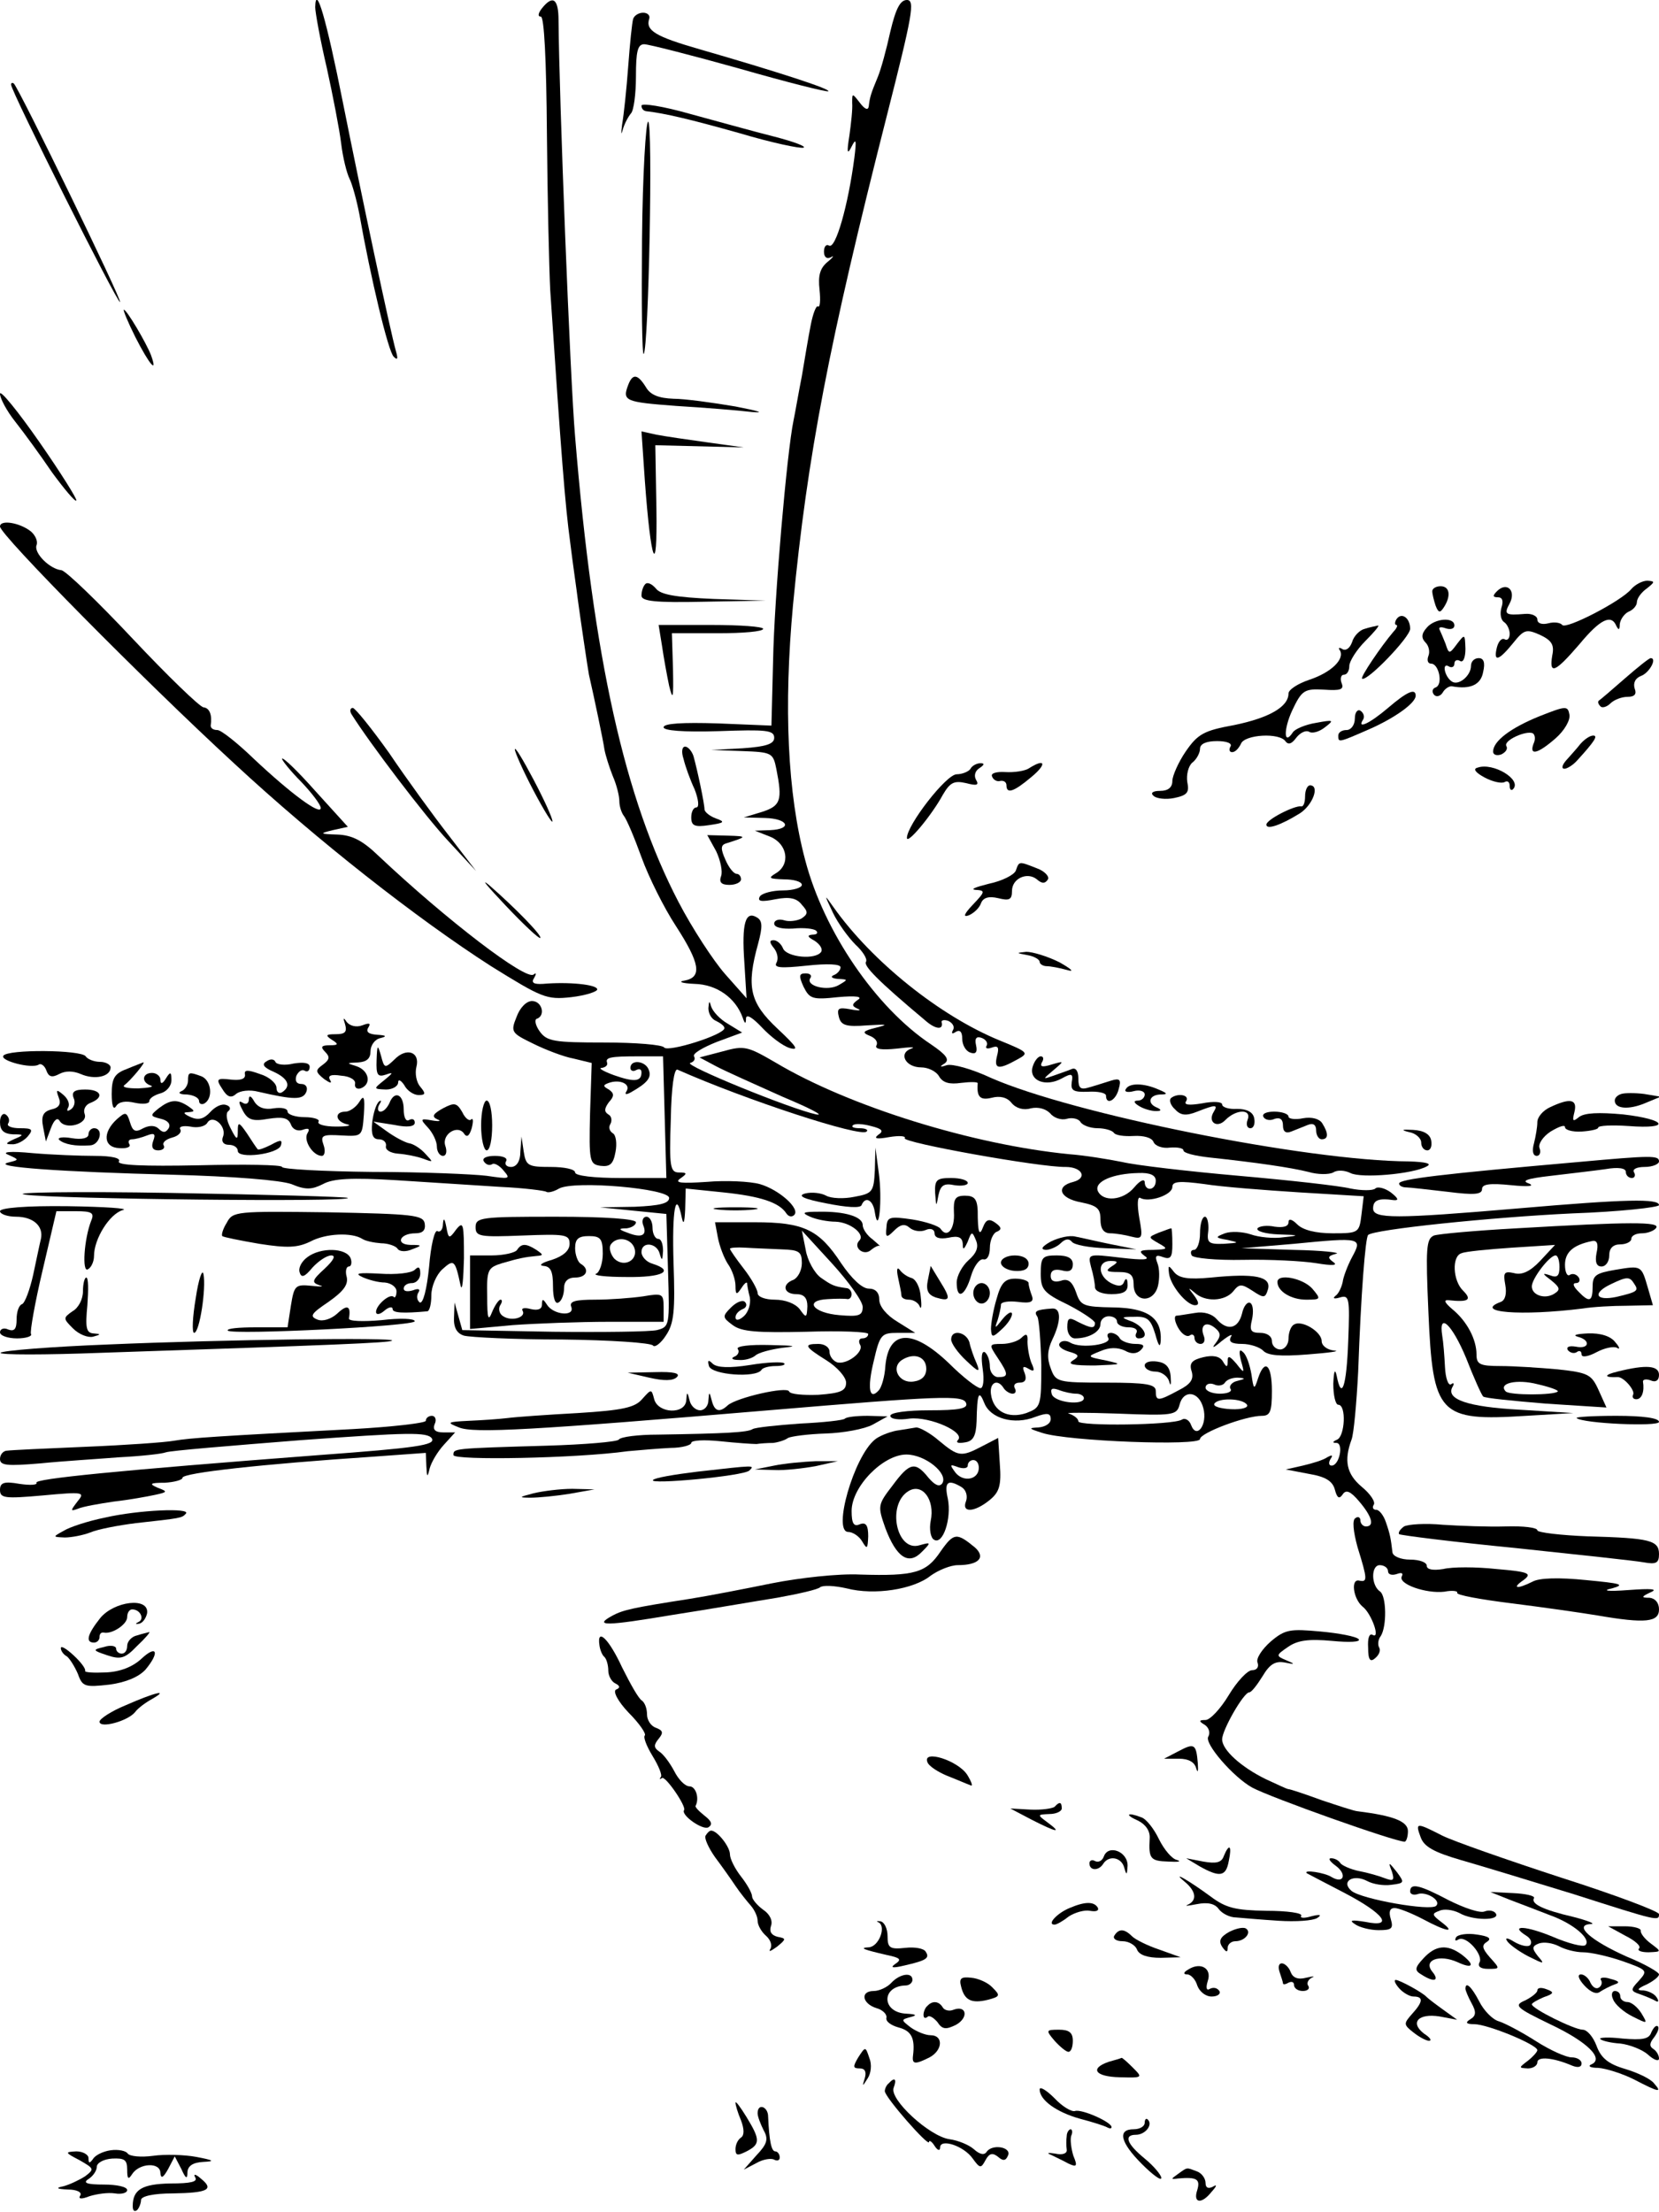 <?xml version="1.0" standalone="no"?>
<!DOCTYPE svg PUBLIC "-//W3C//DTD SVG 20010904//EN"
 "http://www.w3.org/TR/2001/REC-SVG-20010904/DTD/svg10.dtd">
<svg version="1.0" xmlns="http://www.w3.org/2000/svg"
 width="300pt" height="400pt" viewBox="0 0 300 400"
 preserveAspectRatio="xMidYMid meet">
<g transform="translate(0,400) scale(0.1,-0.1)"
fill="#000000" stroke="none">
<path d="M570 3987 c0 -9 9 -59 21 -110 11 -50 23 -112 26 -137 3 -25 10 -53
15 -63 5 -10 13 -39 18 -65 20 -113 52 -248 62 -257 7 -7 8 -4 4 10 -10 35
-63 285 -96 450 -30 151 -49 216 -50 172z"/>
<path d="M980 3985 c-7 -9 -8 -15 -2 -15 6 0 10 -77 11 -212 1 -117 4 -244 6
-283 20 -300 27 -389 36 -455 5 -41 12 -88 14 -105 4 -30 18 -125 20 -135 9
-39 26 -120 28 -135 2 -11 9 -33 15 -48 7 -16 12 -36 12 -46 0 -9 4 -21 8 -26
5 -6 19 -39 32 -75 13 -36 41 -92 62 -124 44 -68 48 -93 16 -99 -13 -2 -5 -5
18 -6 40 -1 74 -25 87 -61 4 -12 6 -12 6 -1 1 8 12 1 29 -17 15 -16 37 -33 50
-37 18 -5 12 3 -22 35 -50 47 -57 75 -35 154 8 30 8 41 -2 47 -21 13 -28 -10
-23 -81 l4 -65 -39 44 c-21 24 -59 82 -84 130 -97 186 -154 439 -187 841 -9
103 -29 617 -30 753 0 39 -10 47 -30 22z"/>
<path d="M1610 3943 c-7 -32 -17 -69 -23 -83 -12 -29 -14 -35 -16 -52 -1 -8
-7 -6 -16 6 -14 18 -14 18 -14 0 1 -11 -2 -37 -5 -59 -5 -31 -4 -36 4 -20 8
16 9 12 5 -20 -11 -85 -34 -167 -46 -159 -5 3 -9 -2 -9 -11 0 -10 5 -14 13
-10 6 4 4 0 -7 -9 -13 -11 -17 -24 -14 -50 2 -19 1 -33 -3 -30 -3 2 -9 -13
-13 -34 -4 -20 -11 -62 -16 -92 -6 -30 -12 -66 -15 -80 -12 -57 -35 -323 -37
-434 l-3 -118 -97 4 c-64 2 -98 0 -98 -7 0 -6 35 -9 100 -7 85 3 100 2 100
-12 0 -11 -14 -16 -57 -19 l-58 -3 56 -2 c55 -2 57 -3 63 -33 11 -56 8 -66
-26 -77 l-33 -10 38 -1 c42 -1 51 -20 10 -22 l-28 -1 28 -11 c31 -13 37 -50
10 -66 -15 -9 -12 -10 15 -11 17 0 32 -4 32 -10 0 -5 -15 -10 -34 -10 -19 0
-38 -5 -42 -11 -5 -9 3 -10 28 -5 26 5 39 2 48 -10 12 -13 11 -17 -1 -25 -8
-4 -22 -6 -31 -3 -10 3 -18 0 -18 -6 0 -7 14 -10 34 -9 19 2 38 0 42 -4 4 -4
1 -7 -7 -7 -10 -1 -9 -4 4 -11 9 -6 15 -14 12 -20 -10 -15 -62 -10 -69 6 -3 8
-11 15 -17 15 -8 0 -8 -4 1 -15 6 -8 8 -19 4 -26 -5 -9 8 -10 55 -5 37 4 61 3
61 -3 0 -5 -6 -12 -12 -14 -7 -3 -4 -6 7 -7 19 -1 19 -1 2 -11 -20 -12 -60 -2
-52 12 4 5 0 9 -8 9 -12 0 -13 -4 -4 -24 11 -22 16 -24 62 -19 33 3 46 1 36
-5 -11 -8 -11 -11 0 -16 8 -3 2 -4 -13 -1 -22 4 -25 2 -21 -14 4 -15 13 -18
51 -15 36 2 40 2 17 -4 -25 -6 -27 -9 -12 -15 10 -4 15 -11 12 -17 -4 -7 9 -9
37 -6 24 3 35 3 26 0 -24 -8 -11 -34 18 -34 12 0 27 -7 32 -16 7 -12 19 -15
40 -12 17 2 31 2 30 -1 -2 -24 4 -31 25 -26 15 4 28 1 36 -9 8 -10 22 -14 35
-10 14 3 27 -1 35 -9 6 -8 20 -13 30 -10 10 3 22 0 25 -6 4 -6 18 -11 31 -11
13 0 26 -4 29 -8 3 -5 19 -7 36 -6 18 1 33 -3 36 -11 3 -7 16 -12 30 -10 13 1
24 -1 24 -5 0 -5 21 -10 48 -13 84 -9 146 -18 178 -26 17 -5 37 -5 45 -1 7 5
21 4 31 -1 19 -10 113 -2 138 12 10 5 -1 8 -32 9 -186 1 -608 86 -756 151 -34
16 -70 26 -80 23 -12 -4 -14 -3 -4 3 10 7 3 16 -25 35 -99 66 -193 203 -227
333 -32 120 -39 277 -22 461 26 271 65 473 170 886 46 181 51 208 36 208 -12
0 -20 -15 -30 -57z"/>
<path d="M1145 3966 c-2 -6 -6 -45 -9 -86 -3 -41 -8 -88 -11 -105 -2 -16 -2
-21 1 -10 3 11 10 24 15 30 5 5 9 35 9 67 0 45 3 58 15 58 8 0 86 -20 172 -44
87 -25 159 -43 161 -41 4 4 -91 35 -233 76 -80 23 -98 34 -91 55 2 6 -3 11
-11 11 -8 0 -16 -5 -18 -11z"/>
<path d="M20 3847 c0 -12 193 -397 197 -393 4 3 -182 385 -192 395 -3 2 -5 1
-5 -2z"/>
<path d="M1160 3809 c0 -5 3 -9 8 -10 35 -4 81 -15 170 -40 57 -17 109 -28
115 -26 6 2 -18 11 -53 20 -36 9 -104 28 -152 41 -49 14 -88 20 -88 15z"/>
<path d="M1161 3568 c-1 -117 0 -211 3 -208 9 10 17 420 8 420 -4 0 -10 -96
-11 -212z"/>
<path d="M245 3390 c25 -49 41 -68 28 -32 -9 23 -44 82 -49 82 -2 0 7 -22 21
-50z"/>
<path d="M1136 3304 c-11 -29 -6 -31 87 -38 50 -3 112 -8 137 -11 25 -2 11 2
-30 10 -41 7 -92 14 -112 14 -27 1 -42 7 -50 21 -15 24 -24 25 -32 4z"/>
<path d="M0 3288 c0 -8 12 -31 28 -51 15 -19 45 -60 66 -91 22 -30 42 -54 44
-51 2 2 -28 50 -67 106 -39 56 -71 95 -71 87z"/>
<path d="M1166 3132 c11 -151 23 -181 21 -52 l-2 115 80 -2 80 -2 -65 9 c-36
5 -77 11 -93 14 l-27 6 6 -88z"/>
<path d="M0 3048 c0 -15 259 -277 423 -428 151 -140 331 -281 465 -367 92 -57
100 -61 145 -56 26 3 47 10 47 14 0 9 -53 14 -98 10 -17 -1 -22 2 -16 11 4 7
4 10 -1 6 -13 -12 -157 98 -280 214 -29 28 -48 38 -75 39 -32 1 -33 2 -8 8
l27 6 -59 65 c-32 36 -59 62 -60 58 0 -3 16 -23 35 -42 19 -20 35 -41 35 -47
0 -14 -54 26 -120 88 -30 29 -60 53 -67 53 -7 0 -12 3 -12 8 3 19 -2 32 -13
33 -7 1 -65 57 -128 124 -63 67 -121 123 -129 124 -21 2 -50 31 -45 45 3 7 -2
18 -10 25 -20 16 -56 22 -56 9z"/>
<path d="M1167 2944 c-4 -4 -7 -13 -7 -21 0 -10 24 -13 113 -11 l112 2 -94 3
c-70 3 -97 8 -105 19 -7 8 -15 12 -19 8z"/>
<path d="M2950 2935 c-18 -22 -119 -74 -125 -65 -3 4 -14 6 -25 3 -12 -3 -20
0 -20 7 0 6 -10 11 -22 10 -36 -3 -39 -1 -28 19 12 23 -5 40 -23 22 -8 -8 -8
-11 2 -11 8 0 10 -7 6 -19 -3 -11 -1 -22 5 -26 5 -3 10 -13 10 -21 0 -8 -4
-13 -9 -10 -5 3 -11 -3 -14 -14 -7 -28 3 -25 29 7 20 25 24 26 49 15 21 -10
26 -18 22 -37 -6 -36 5 -31 49 20 38 46 58 55 67 33 4 -8 6 -7 6 3 1 9 8 19
16 23 8 3 15 11 15 17 0 7 8 18 18 25 15 12 15 13 1 14 -9 0 -22 -7 -29 -15z"/>
<path d="M2590 2931 c0 -5 3 -17 6 -26 5 -13 8 -14 15 -3 13 20 11 38 -6 38
-8 0 -15 -4 -15 -9z"/>
<path d="M2525 2880 c-3 -5 -3 -10 0 -10 3 0 1 -6 -5 -12 -23 -27 -60 -82 -57
-85 8 -7 87 75 87 90 0 20 -16 31 -25 17z"/>
<path d="M2580 2865 c-10 -11 -10 -19 -2 -27 6 -6 8 -17 5 -24 -3 -8 -1 -14 5
-14 14 0 22 -38 8 -43 -6 -2 -7 -8 -3 -13 4 -5 12 -3 16 4 4 7 12 12 17 11 33
-6 52 3 56 26 4 17 1 25 -8 25 -8 0 -14 -6 -14 -14 0 -18 -23 -37 -35 -28 -13
9 -18 35 -5 27 5 -3 10 -1 10 5 0 6 5 8 10 5 6 -4 10 6 10 22 -1 27 -1 27 -15
9 -14 -19 -15 -19 -21 0 -4 10 -9 22 -11 26 -2 4 3 5 11 2 9 -3 16 -1 16 5 0
16 -36 13 -50 -4z"/>
<path d="M1197 2833 c3 -21 9 -54 13 -73 7 -28 8 -23 7 30 l-2 65 83 0 c45 0
82 3 82 8 0 4 -42 7 -94 7 l-95 0 6 -37z"/>
<path d="M2468 2863 c-9 -2 -20 -13 -23 -24 -4 -11 -11 -16 -17 -13 -6 4 -9 3
-5 -2 9 -16 -16 -40 -55 -53 -21 -7 -38 -18 -38 -25 0 -24 -35 -44 -98 -57
-55 -10 -66 -16 -88 -48 -13 -19 -24 -44 -24 -53 0 -12 -8 -18 -22 -18 -14 0
-18 -4 -12 -9 5 -5 22 -7 37 -4 24 5 28 10 24 29 -2 13 2 29 9 35 8 6 14 18
14 25 0 9 11 14 31 14 17 0 28 -4 24 -10 -3 -5 -2 -10 3 -10 6 0 12 7 16 15 6
17 71 21 81 4 5 -6 11 -4 19 7 7 9 17 14 23 11 6 -4 19 0 29 8 17 13 16 14
-16 8 -19 -3 -38 -11 -42 -17 -17 -26 -17 6 -1 40 17 36 22 39 57 37 30 -2 37
0 32 12 -3 8 -1 15 4 15 6 0 10 7 10 16 0 8 13 29 29 45 16 16 26 28 23 28 -4
-1 -15 -3 -24 -6z"/>
<path d="M2938 2773 c-24 -21 -45 -39 -47 -40 -2 -2 -1 -6 3 -10 3 -4 12 -1
18 5 7 7 21 12 31 12 13 0 17 5 13 15 -3 10 1 19 12 23 15 6 29 32 17 32 -3 0
-24 -17 -47 -37z"/>
<path d="M2510 2720 c-34 -29 -57 -39 -45 -21 3 5 1 12 -5 16 -5 3 -10 -3 -10
-14 0 -12 -7 -21 -15 -21 -8 0 -15 -4 -15 -10 0 -13 0 -13 55 11 48 21 85 48
85 61 0 14 -15 8 -50 -22z"/>
<path d="M2784 2705 c-52 -21 -84 -45 -84 -64 0 -6 7 -8 15 -5 8 4 12 10 9 15
-6 10 36 29 48 23 4 -3 5 -11 1 -19 -8 -22 8 -18 40 10 16 14 27 33 25 43 -3
16 -6 16 -54 -3z"/>
<path d="M636 2708 c32 -51 132 -183 174 -228 l51 -55 -50 65 c-28 36 -76 102
-107 148 -32 45 -62 82 -66 82 -5 0 -6 -6 -2 -12z"/>
<path d="M2858 2655 c-7 -9 -19 -22 -26 -30 -7 -8 -9 -15 -3 -15 5 0 16 7 23
15 32 35 38 45 29 45 -6 0 -16 -7 -23 -15z"/>
<path d="M931 2645 c0 -5 15 -39 34 -75 19 -36 34 -60 34 -55 0 6 -15 39 -34
75 -19 36 -34 61 -34 55z"/>
<path d="M1236 2628 c3 -13 12 -38 20 -55 7 -18 9 -33 3 -33 -5 0 -9 -8 -9
-18 0 -15 6 -18 32 -14 28 4 30 6 13 12 -11 4 -20 11 -21 16 0 11 -13 72 -20
97 -3 9 -10 17 -15 17 -6 0 -7 -10 -3 -22z"/>
<path d="M1755 2610 c-3 -5 -15 -10 -25 -10 -19 0 -90 -92 -90 -115 0 -13 45
41 65 78 13 22 20 26 42 21 19 -5 24 -4 18 6 -4 7 -2 16 6 21 9 6 10 9 2 9 -6
0 -15 -4 -18 -10z"/>
<path d="M1861 2611 c-7 -5 -27 -8 -43 -7 -16 1 -27 -2 -24 -8 2 -6 9 -10 15
-8 6 1 11 -2 11 -8 0 -16 13 -12 45 15 28 23 26 35 -4 16z"/>
<path d="M2672 2612 c-9 -2 -4 -9 13 -18 15 -8 31 -11 36 -8 5 3 9 0 9 -7 0
-7 3 -9 6 -6 17 17 -36 49 -64 39z"/>
<path d="M2360 2560 c0 -11 -3 -19 -7 -18 -12 2 -63 -24 -63 -33 0 -10 26 -1
60 20 24 15 37 51 19 51 -5 0 -9 -9 -9 -20z"/>
<path d="M1295 2461 c8 -17 12 -37 9 -45 -4 -11 0 -16 15 -16 12 0 21 5 21 10
0 6 -4 10 -8 10 -5 0 -14 11 -20 25 -9 20 -9 27 1 30 38 12 39 13 4 14 l-38 1
16 -29z"/>
<path d="M1837 2426 c-3 -8 -25 -19 -49 -24 -24 -6 -34 -10 -24 -11 18 -1 18
-3 -5 -27 -16 -17 -18 -23 -7 -19 9 4 19 13 22 22 4 10 14 13 31 9 20 -5 25
-3 25 13 0 23 28 35 45 21 9 -8 15 -8 20 0 3 5 -6 15 -20 20 -33 13 -32 13
-38 -4z"/>
<path d="M914 2363 c33 -35 61 -61 63 -59 4 4 -47 56 -93 96 -16 13 -2 -3 30
-37z"/>
<path d="M1506 2350 c9 -19 28 -45 41 -58 13 -12 22 -26 19 -31 -5 -7 21 -34
107 -106 18 -16 33 -18 30 -4 -2 4 4 6 12 3 8 -4 12 -11 8 -17 -3 -6 -1 -7 5
-3 8 5 12 0 12 -12 0 -11 6 -22 14 -25 10 -4 14 0 11 13 -3 13 1 17 11 13 7
-3 11 -9 8 -14 -3 -5 2 -6 10 -3 11 4 13 0 9 -15 -6 -24 2 -26 36 -7 22 12 22
13 -32 35 -107 44 -230 142 -300 241 -17 24 -17 24 -1 -10z"/>
<path d="M1858 2273 c12 -2 22 -8 22 -12 0 -4 6 -8 13 -8 6 0 23 -3 37 -7 14
-4 7 2 -14 14 -22 11 -49 19 -60 19 -19 -2 -19 -2 2 -6z"/>
<path d="M934 2161 c-11 -27 -9 -29 30 -48 22 -11 56 -24 73 -27 l33 -8 -3
-91 c-2 -87 -1 -92 19 -95 17 -2 23 3 27 25 3 15 1 31 -5 34 -6 4 -8 11 -4 17
3 6 2 14 -4 17 -8 5 -7 11 1 22 10 11 10 16 0 23 -11 6 -11 8 0 12 20 7 40 -2
32 -15 -4 -6 -1 -7 8 -2 30 17 38 27 32 41 -6 16 -33 19 -33 3 0 -5 5 -7 10
-4 6 3 10 2 10 -4 0 -17 -13 -18 -50 -5 -19 7 -29 13 -22 13 6 1 11 4 10 9 -4
10 5 12 56 12 l45 0 3 -110 3 -110 -82 0 c-49 0 -83 4 -83 10 0 6 -20 10 -44
10 -41 0 -45 2 -49 28 l-4 27 -2 -27 c0 -18 -7 -28 -17 -28 -8 0 -12 5 -9 10
4 6 -5 10 -20 10 -15 0 -24 -4 -20 -10 4 -6 10 -8 15 -5 4 3 14 -3 21 -12 13
-15 10 -15 -31 -9 -25 3 -118 7 -207 7 -90 1 -163 5 -163 9 0 4 -68 5 -151 3
-99 -2 -148 0 -144 7 4 6 -13 10 -43 10 -27 0 -78 2 -113 5 -41 4 -57 2 -44
-3 20 -9 20 -9 0 -14 -33 -8 98 -17 295 -22 114 -3 197 -10 217 -17 26 -11 37
-10 57 0 18 10 51 12 133 7 59 -4 144 -9 187 -12 44 -2 82 -7 84 -9 3 -2 13 0
23 6 28 15 199 0 199 -17 0 -10 -17 -14 -62 -16 l-63 -1 60 -6 60 -6 3 -102
c3 -100 3 -102 -20 -108 -13 -3 -97 -4 -188 -3 l-164 3 -7 25 -7 25 -1 -27
c-1 -18 5 -29 18 -33 11 -3 91 -7 178 -7 87 -1 161 -6 164 -11 3 -4 14 4 23
18 15 22 17 45 14 131 -3 96 4 136 15 82 3 -14 5 -8 6 15 l1 38 68 -7 c67 -7
101 -18 114 -38 4 -6 10 -7 14 -3 12 11 -27 46 -62 56 -18 5 -62 7 -96 4 -46
-3 -59 -2 -48 6 13 9 13 11 -2 11 -16 0 -18 10 -15 95 1 59 6 93 12 91 124
-55 332 -123 342 -112 4 3 -2 6 -12 6 -10 0 -16 2 -13 5 3 4 18 3 33 -1 20 -5
24 -9 13 -16 -9 -7 -2 -8 20 -4 18 3 31 2 28 -2 -5 -8 246 -53 291 -52 30 0
40 -20 14 -27 -33 -8 -25 -30 14 -37 29 -6 35 -11 35 -31 0 -17 6 -25 18 -25
9 0 27 -3 38 -6 20 -5 21 -3 14 35 -4 24 -3 38 2 35 15 -9 58 5 58 20 0 10 13
11 58 5 31 -5 109 -11 172 -15 l116 -7 -4 -33 c-4 -33 -5 -34 -52 -34 -31 0
-54 6 -64 16 -10 10 -16 11 -16 4 0 -8 -10 -10 -25 -8 -14 3 -28 1 -31 -3 -3
-5 14 -10 38 -11 38 -1 39 -2 10 -5 -19 -3 -46 0 -60 5 -15 5 -36 6 -47 2 -18
-7 -18 -8 5 -12 22 -5 21 -5 -7 -7 -28 -1 -31 2 -28 24 1 14 -2 25 -6 25 -5 0
-9 -13 -9 -30 0 -16 -5 -30 -11 -30 -5 0 -7 -4 -4 -10 3 -5 45 -9 93 -8 48 1
107 -2 132 -6 30 -5 40 -4 31 2 -11 8 -10 11 5 15 10 2 -24 6 -76 7 l-95 3 95
8 c122 12 124 11 105 -24 -8 -15 -16 -36 -17 -45 -2 -9 -7 -21 -13 -25 -6 -5
-2 -6 8 -3 17 5 18 -1 15 -79 -3 -82 -12 -109 -21 -62 -3 13 -5 8 -6 -15 0
-21 4 -38 9 -38 15 0 12 -57 -2 -63 -9 -4 -9 -6 -1 -6 13 -1 5 -41 -9 -41 -5
0 -6 5 -2 12 5 7 3 8 -6 3 -7 -5 -27 -11 -44 -15 l-31 -7 42 -8 c30 -5 43 -13
47 -29 4 -15 8 -17 14 -8 6 9 14 6 30 -13 23 -27 28 -45 12 -45 -5 0 -10 5
-10 11 0 5 -4 8 -9 4 -6 -3 -4 -24 4 -53 18 -58 18 -63 3 -60 -16 4 -11 -33 6
-47 16 -12 33 -60 18 -51 -6 3 -9 -6 -8 -23 0 -23 4 -27 13 -19 7 6 10 14 7
19 -3 5 -2 15 3 21 11 18 10 71 -1 80 -17 11 -17 48 -1 48 8 0 15 -5 15 -11 0
-6 7 -8 16 -5 8 3 12 2 9 -4 -8 -14 44 -32 77 -28 15 3 25 1 23 -2 -2 -4 42
-12 98 -19 56 -7 126 -17 156 -22 87 -15 111 -12 111 11 0 12 -7 20 -17 21
-16 0 -15 2 2 10 14 6 1 7 -40 4 -39 -3 -49 -1 -30 3 25 7 16 9 -47 15 -49 5
-85 4 -97 -3 -28 -14 -38 -12 -16 3 16 12 10 15 -49 20 -37 4 -80 4 -96 0 -19
-3 -30 -1 -30 6 0 6 -13 11 -30 11 -17 0 -31 6 -32 13 -3 25 -4 32 -12 55 -4
12 -12 22 -17 22 -6 0 -8 4 -5 9 4 5 -6 20 -22 33 -27 23 -32 47 -18 85 4 10
9 65 12 123 5 141 13 242 18 247 10 10 222 32 369 39 86 3 157 11 157 15 0 12
-59 11 -255 -6 -223 -19 -262 -19 -262 0 0 15 10 19 37 15 10 -1 9 3 -5 14
-11 8 -24 11 -28 7 -4 -4 -25 -4 -45 0 -20 5 -111 15 -202 23 -91 8 -186 19
-211 25 -25 5 -68 12 -95 14 -174 17 -398 86 -532 166 -50 29 -56 31 -95 20
l-42 -11 30 -16 c17 -9 71 -33 120 -55 50 -21 77 -35 61 -32 -47 10 -240 89
-228 93 7 2 10 7 7 12 -3 5 16 16 41 26 l46 17 -26 16 c-14 8 -27 22 -30 31
-3 11 -4 11 -5 -3 0 -10 6 -20 14 -23 8 -4 15 -9 15 -13 0 -12 -102 -44 -109
-35 -3 5 -52 9 -108 9 -91 0 -104 2 -117 20 -8 11 -10 22 -5 23 16 6 9 32 -9
32 -10 0 -22 -12 -28 -29z m1156 -296 c0 -18 -20 -20 -20 -2 -1 6 -9 2 -19
-10 -20 -24 -57 -27 -66 -6 -6 17 28 31 73 32 22 1 32 -4 32 -14z"/>
<path d="M624 2148 c4 -14 0 -18 -17 -18 -18 0 -19 -2 -7 -10 13 -8 12 -10 -4
-10 -15 0 -17 -3 -8 -12 9 -9 8 -14 -4 -23 -14 -10 -14 -13 2 -26 10 -7 15 -9
11 -2 -5 8 1 11 20 8 16 -1 27 -8 25 -15 -1 -6 3 -10 10 -8 20 7 16 32 -7 40
-19 6 -19 6 3 7 15 1 22 7 22 20 0 11 8 22 18 24 12 3 11 5 -6 6 -15 1 -21 5
-16 13 5 8 2 9 -11 4 -11 -4 -22 -1 -28 6 -6 9 -7 8 -3 -4z"/>
<path d="M681 2083 c-1 -27 2 -31 17 -26 14 5 13 3 -3 -10 -20 -16 -20 -16 3
-17 12 0 22 6 22 13 0 6 5 4 11 -5 5 -10 17 -18 26 -18 13 0 13 3 3 15 -7 8
-10 24 -7 36 7 27 -18 36 -40 13 -17 -16 -18 -16 -24 7 -6 21 -7 21 -8 -8z"/>
<path d="M6 2091 c-6 -9 51 -24 64 -16 4 3 11 -2 14 -11 4 -11 10 -13 23 -6
11 6 25 6 39 0 25 -11 54 -5 54 12 0 5 -9 10 -19 10 -11 0 -23 5 -26 10 -8 12
-142 13 -149 1z"/>
<path d="M482 2081 c-9 -5 -6 -11 13 -19 26 -12 32 -26 15 -37 -5 -3 -10 0
-10 8 0 8 -13 20 -30 25 -22 8 -29 8 -27 -1 1 -8 -8 -11 -26 -9 -25 3 -27 1
-15 -17 9 -15 16 -17 25 -9 7 6 25 8 40 4 65 -15 81 -15 87 0 3 8 -1 14 -9 14
-9 0 -12 6 -9 15 4 8 10 12 15 9 5 -3 9 0 9 7 0 7 -10 9 -29 6 -16 -4 -31 -2
-33 3 -2 5 -9 6 -16 1z"/>
<path d="M1867 2070 c-6 -24 24 -36 53 -20 18 10 21 9 18 -7 -2 -15 3 -18 30
-17 17 1 32 -2 32 -7 0 -18 18 -9 23 12 5 17 2 20 -14 15 -10 -3 -28 -9 -39
-12 -16 -5 -20 -2 -20 16 0 14 -5 20 -12 17 -7 -3 -22 -8 -33 -12 -20 -7 -20
-7 0 10 20 17 20 17 -4 10 -16 -5 -21 -4 -17 4 4 6 3 11 -2 11 -5 0 -12 -9
-15 -20z"/>
<path d="M229 2067 c-22 -8 -27 -17 -27 -45 0 -21 3 -30 8 -22 5 8 17 10 34 6
14 -3 26 -2 26 3 0 5 9 11 20 14 11 3 20 13 20 24 0 15 -2 16 -10 3 -6 -10
-10 -11 -10 -2 0 6 -7 12 -15 12 -18 0 -20 -17 -2 -23 6 -2 -4 -4 -23 -5 -19
0 -30 2 -25 6 11 8 40 43 34 41 -2 -1 -16 -6 -30 -12z"/>
<path d="M340 2046 c0 -8 -6 -17 -12 -19 -7 -3 -3 -6 10 -6 12 -1 22 -6 22
-12 0 -5 5 -7 10 -4 16 10 12 42 -6 49 -22 8 -24 8 -24 -8z"/>
<path d="M2036 2031 c-4 -5 3 -7 14 -4 11 3 20 0 20 -6 0 -6 -6 -11 -12 -11
-9 0 -8 -4 2 -10 8 -5 22 -9 30 -9 10 0 11 2 3 6 -19 7 -16 23 5 24 14 0 14 2
-3 9 -27 12 -53 12 -59 1z"/>
<path d="M106 2016 c5 -12 1 -19 -13 -22 -15 -4 -19 -12 -15 -32 l5 -26 9 24
c6 16 12 20 16 13 11 -17 52 -5 45 13 -3 8 2 17 11 20 25 10 19 24 -10 24 -19
0 -25 -4 -21 -15 4 -8 1 -17 -5 -21 -6 -4 -8 -3 -5 3 4 6 0 16 -8 23 -13 11
-14 10 -9 -4z"/>
<path d="M2932 2022 c-7 -2 -12 -7 -12 -12 0 -15 25 -17 54 -5 l29 12 -30 5
c-16 2 -35 2 -41 0z"/>
<path d="M450 2012 c0 -7 -5 -10 -11 -6 -8 5 -8 1 0 -14 9 -17 18 -20 46 -15
26 4 36 2 41 -10 3 -9 12 -13 21 -10 11 4 14 2 9 -6 -8 -13 10 -41 26 -41 5 0
7 9 3 20 -6 17 -2 19 32 17 38 -2 38 -2 41 38 2 32 0 36 -8 23 -6 -10 -18 -18
-25 -18 -21 0 -19 -18 3 -23 9 -2 0 -4 -20 -4 -21 0 -35 4 -32 9 3 4 -9 8 -25
8 -17 0 -31 5 -31 10 0 6 -11 8 -25 6 -16 -3 -28 1 -35 12 -6 11 -10 12 -10 4z"/>
<path d="M704 2005 c-4 -8 -10 -15 -16 -15 -5 0 -6 6 -2 13 4 6 4 9 -1 5 -5
-5 -10 -21 -12 -38 -2 -21 1 -30 12 -30 8 0 14 -5 13 -12 -2 -7 8 -13 22 -14
14 -1 34 -5 45 -9 19 -7 19 -7 4 9 -9 10 -22 18 -30 19 -8 2 -25 11 -39 21
l-25 18 38 -6 c24 -5 37 -3 37 4 0 6 -4 8 -10 5 -6 -4 -10 5 -10 19 0 28 -17
35 -26 11z"/>
<path d="M2117 2014 c-3 -4 0 -13 8 -20 10 -11 20 -12 40 -4 33 13 38 13 30 0
-12 -19 6 -31 21 -15 20 20 48 20 40 0 -3 -8 -1 -15 5 -15 6 0 9 8 7 18 -2 11
-13 17 -31 17 -15 -1 -27 3 -27 8 0 5 -16 6 -36 2 -24 -4 -34 -3 -29 4 7 12
-17 15 -28 5z"/>
<path d="M287 1996 c-16 -13 -16 -14 4 -19 13 -3 18 -10 14 -17 -5 -8 -10 -9
-18 -1 -6 6 -16 7 -28 1 -14 -8 -19 -6 -24 11 -6 19 -8 19 -24 5 -26 -24 -24
-51 5 -52 13 -1 21 2 18 7 -3 5 -1 9 5 9 5 0 17 3 27 7 13 5 16 3 11 -10 -4
-11 -1 -17 9 -17 8 0 13 4 10 9 -3 5 4 11 15 14 12 3 18 10 15 15 -3 5 5 7 18
5 13 -3 27 0 31 7 10 16 36 -7 28 -26 -3 -8 1 -14 11 -14 9 0 16 -5 16 -11 0
-15 73 -6 78 10 3 10 0 11 -18 1 -12 -6 -23 -10 -24 -8 -2 2 -10 14 -19 28
-15 22 -17 22 -17 5 0 -17 -2 -17 -13 5 -8 15 -9 28 -4 31 5 4 3 9 -4 11 -8 3
-20 -3 -29 -13 -11 -12 -21 -15 -35 -9 -13 6 -15 9 -5 9 13 1 13 2 0 11 -20
13 -32 12 -53 -4z"/>
<path d="M801 1996 c-18 -10 -21 -15 -10 -20 8 -3 3 -4 -9 -2 -22 4 -23 3 -8
-13 9 -10 16 -25 16 -34 0 -9 5 -17 11 -17 6 0 8 8 4 19 -6 21 24 39 35 20 5
-6 9 -2 13 11 3 12 3 19 -1 16 -3 -4 -11 2 -16 13 -10 17 -14 18 -35 7z"/>
<path d="M870 1965 c0 -25 5 -45 10 -45 6 0 10 20 10 45 0 25 -4 45 -10 45 -5
0 -10 -20 -10 -45z"/>
<path d="M2803 1998 c-13 -6 -23 -18 -23 -27 0 -9 -3 -26 -6 -38 -4 -14 -2
-23 5 -23 5 0 8 6 5 14 -3 7 6 21 20 30 15 9 26 13 26 8 0 -5 13 -9 30 -8 16
1 30 4 30 7 0 4 25 5 55 3 78 -6 69 12 -10 21 -44 4 -70 3 -80 -5 -11 -9 -12
-7 -8 9 6 24 -8 26 -44 9z"/>
<path d="M0 1971 c0 -15 7 -21 23 -22 21 0 21 -1 2 -9 -15 -7 -16 -9 -4 -9 9
-1 22 6 29 14 11 13 8 15 -14 15 -15 0 -25 4 -21 9 3 5 1 12 -5 16 -5 3 -10
-3 -10 -14z"/>
<path d="M2285 1980 c3 -5 12 -7 20 -3 10 3 15 -1 15 -12 0 -11 5 -15 15 -11
8 3 22 9 30 12 10 4 15 0 15 -10 0 -9 5 -16 10 -16 12 0 13 10 1 29 -5 8 -19
12 -35 9 -14 -3 -26 -1 -26 3 0 5 -12 9 -26 9 -14 0 -23 -4 -19 -10z"/>
<path d="M160 1949 c0 -7 -12 -10 -30 -7 -17 3 -27 1 -23 -3 9 -8 29 -12 56
-10 18 1 25 31 7 31 -5 0 -10 -5 -10 -11z"/>
<path d="M2548 1953 c12 -2 22 -11 22 -19 0 -8 5 -14 11 -14 6 0 9 8 7 18 -2
11 -13 18 -33 19 -20 1 -23 0 -7 -4z"/>
<path d="M1582 1884 c-2 -39 -4 -42 -37 -48 -19 -4 -42 -3 -51 2 -9 5 -26 7
-38 4 -15 -4 -3 -10 39 -18 35 -7 61 -9 63 -3 7 17 21 9 24 -13 7 -45 14 23 7
72 l-6 45 -1 -41z"/>
<path d="M2855 1899 c-250 -22 -325 -31 -325 -39 0 -4 6 -7 13 -7 6 0 40 -4
75 -8 47 -6 62 -5 62 5 0 9 14 11 53 7 30 -3 43 -2 32 3 -15 5 -4 9 40 14 33
4 77 9 98 12 23 4 37 2 37 -5 0 -6 5 -11 11 -11 5 0 7 5 4 10 -4 6 5 10 19 10
14 0 26 5 26 10 0 11 -13 11 -145 -1z"/>
<path d="M1691 1843 c2 -26 2 -26 6 -4 4 18 10 22 29 18 13 -2 24 0 24 4 0 5
-13 9 -30 9 -26 0 -30 -3 -29 -27z"/>
<path d="M45 1840 c49 -8 592 -14 584 -6 -2 2 -146 6 -319 9 -175 3 -293 1
-265 -3z"/>
<path d="M1725 1808 c2 -30 -12 -48 -24 -30 -3 5 -26 13 -51 17 -41 6 -46 5
-47 -14 -2 -19 0 -20 14 -6 11 11 19 13 28 5 7 -6 20 -8 29 -4 9 4 16 1 16 -6
0 -8 9 -11 25 -8 18 4 25 1 26 -11 0 -12 2 -11 9 4 7 19 8 19 15 2 5 -12 1
-23 -14 -36 -11 -10 -21 -28 -21 -40 0 -32 15 -25 26 12 5 17 15 31 22 30 7
-2 12 7 12 21 0 13 6 27 13 29 9 4 8 8 -3 16 -11 8 -17 6 -22 -7 -7 -19 -10
-11 -10 29 -1 21 -6 27 -23 27 -18 0 -21 -6 -20 -30z"/>
<path d="M0 1810 c0 -5 13 -10 29 -10 31 0 50 -17 45 -40 -2 -8 -8 -37 -14
-65 -6 -27 -15 -51 -20 -53 -6 -2 -10 -14 -10 -28 0 -17 -4 -22 -15 -18 -8 4
-15 1 -15 -5 0 -6 14 -11 31 -11 16 0 28 4 25 8 -2 4 7 56 21 115 l25 107 35
0 c29 0 34 -3 28 -17 -13 -33 -17 -95 -6 -88 6 3 11 14 11 24 0 31 28 76 52
83 13 3 -32 6 -99 7 -76 1 -123 -3 -123 -9z"/>
<path d="M1298 1813 c17 -2 47 -2 65 0 17 2 3 4 -33 4 -36 0 -50 -2 -32 -4z"/>
<path d="M410 1789 c-7 -11 -10 -22 -8 -24 2 -2 32 -8 67 -14 51 -8 69 -7 92
4 28 15 75 17 94 5 6 -4 21 -7 34 -8 13 0 27 -5 30 -10 3 -5 15 -6 26 -1 19 7
19 8 -3 8 -28 1 -19 21 9 21 14 0 19 6 17 18 -3 15 -21 17 -175 20 -166 2
-172 2 -183 -19z"/>
<path d="M1465 1800 c11 -5 32 -9 46 -9 27 -1 54 -23 43 -34 -12 -12 7 -28 20
-18 7 6 15 10 17 8 2 -1 -4 4 -13 12 -10 7 -18 19 -18 26 0 15 -32 25 -80 24
-29 0 -31 -2 -15 -9z"/>
<path d="M801 1787 c0 -10 -5 -16 -10 -13 -5 3 -12 -26 -15 -64 -4 -41 -11
-68 -17 -65 -5 4 -6 11 -3 17 5 7 1 9 -9 5 -10 -3 -17 -2 -17 3 0 6 7 10 15
10 8 0 15 8 15 17 0 12 -3 14 -10 7 -6 -6 -34 -9 -63 -7 -38 2 -47 1 -32 -6
11 -5 29 -10 41 -10 11 -1 21 -8 21 -16 0 -8 -3 -13 -5 -10 -7 7 -32 -15 -32
-27 0 -6 7 -5 15 2 8 7 15 8 15 3 0 -7 19 -8 63 -4 4 1 7 14 7 29 0 16 9 37
20 47 21 19 23 17 33 -30 3 -11 5 12 6 50 0 62 -1 68 -14 52 -13 -18 -14 -17
-18 5 -3 15 -5 17 -6 5z"/>
<path d="M860 1781 c0 -17 8 -18 85 -15 77 3 85 2 85 -15 0 -12 -11 -22 -32
-29 -18 -5 -25 -10 -15 -11 13 -1 17 -10 17 -37 0 -21 4 -33 10 -29 6 3 10 15
10 26 0 12 7 19 20 19 21 0 27 15 10 25 -5 3 -10 16 -10 28 0 17 6 22 25 22
21 0 25 -5 25 -32 0 -17 -6 -34 -12 -36 -7 -3 17 -6 55 -6 65 -1 88 11 47 24
-11 3 -20 13 -20 21 0 20 28 17 33 -3 4 -14 5 -12 6 5 0 12 -3 22 -9 22 -5 0
-10 9 -10 20 0 11 -5 20 -11 20 -6 0 -9 -7 -6 -15 8 -19 -3 -24 -28 -14 -17 6
-17 8 -2 8 9 1 17 6 17 11 0 6 -55 10 -145 10 -135 0 -145 -1 -145 -19z m287
-37 c8 -22 -18 -37 -36 -20 -7 8 -10 19 -7 25 10 16 36 13 43 -5z"/>
<path d="M1298 1763 c3 -16 11 -37 18 -48 8 -11 14 -29 14 -40 0 -16 2 -17 10
-5 5 8 10 13 11 10 0 -3 2 -15 5 -26 2 -12 -3 -27 -11 -34 -9 -8 -15 -8 -15
-2 0 6 6 12 13 15 6 2 9 8 4 13 -4 4 -15 0 -25 -10 -16 -16 -16 -18 3 -32 16
-12 44 -14 133 -12 61 2 112 0 112 -4 0 -5 -5 -8 -11 -8 -5 0 -7 -5 -4 -11 9
-13 -25 -38 -42 -32 -7 3 -13 11 -13 19 0 8 -9 14 -20 14 -28 0 -25 -5 15 -30
19 -12 35 -30 35 -40 0 -15 -10 -19 -50 -22 -28 -1 -51 1 -53 6 -3 10 -95 -11
-111 -25 -15 -14 -24 -11 -29 9 -4 16 -5 16 -6 0 0 -10 -7 -18 -15 -18 -8 0
-17 8 -19 18 -4 16 -5 16 -6 0 -2 -26 -51 -24 -58 2 -5 19 -5 19 -22 0 -13
-15 -35 -20 -116 -25 -55 -3 -112 -7 -127 -9 -16 -2 -47 -4 -70 -5 -40 -2 -41
-3 -18 -12 26 -11 133 -5 560 31 309 26 352 28 357 13 4 -10 -14 -13 -66 -13
-40 0 -71 -4 -71 -10 0 -6 16 -8 35 -5 37 4 102 -25 87 -39 -4 -5 2 -6 13 -4
15 2 20 12 21 38 1 51 4 58 14 33 11 -28 54 -40 92 -25 22 8 28 7 28 -4 0 -8
-10 -14 -22 -15 -19 -1 -18 -2 7 -10 46 -15 285 -24 285 -11 0 11 82 42 112
42 15 0 18 8 18 45 0 48 -13 59 -25 23 -7 -22 -8 -21 -12 7 -3 17 -9 35 -15
40 -7 7 -8 2 -4 -15 7 -24 6 -24 -8 -6 -12 14 -16 16 -16 5 0 -12 -2 -12 -9 0
-6 9 -18 11 -35 7 -21 -5 -26 -11 -21 -26 4 -14 -2 -23 -24 -34 -37 -20 -41
-20 -41 -1 0 12 -17 15 -90 15 -88 0 -91 1 -100 26 -7 18 -6 33 3 52 16 33 16
57 0 56 -30 -2 -34 -5 -27 -15 3 -6 6 -45 7 -87 0 -75 -1 -77 -27 -87 -33 -11
-60 3 -64 34 -3 21 12 29 23 11 3 -5 11 -10 16 -10 6 0 7 5 4 10 -3 6 1 10 9
10 10 0 13 6 9 17 -5 12 -3 14 7 8 10 -6 12 -4 5 11 -4 10 -7 28 -7 38 1 14
-2 16 -11 7 -6 -6 -22 -11 -35 -11 -24 0 -24 -1 -8 -25 20 -30 20 -35 1 -35
-8 0 -15 9 -15 19 0 11 -4 22 -9 26 -6 3 -7 -9 -4 -30 3 -21 1 -35 -4 -35 -6
0 -32 20 -57 45 -66 63 -109 61 -115 -5 -1 -19 -7 -39 -12 -44 -17 -19 -21 4
-9 53 11 48 14 51 43 51 l32 0 -32 20 c-20 12 -33 28 -33 40 0 13 -7 20 -19
20 -12 0 -31 18 -50 46 -40 61 -68 74 -156 74 l-72 0 5 -27z m262 -126 c0 -16
-7 -18 -42 -15 -48 4 -65 27 -21 29 15 1 31 1 36 0 4 0 7 4 7 9 0 5 -4 11 -10
11 -22 3 -26 5 -46 19 -11 8 -24 31 -27 50 l-7 35 55 -60 c30 -33 55 -68 55
-78z m-147 104 c32 -1 37 -4 37 -25 0 -13 -7 -26 -15 -30 -22 -8 -18 -26 5
-26 14 0 20 -7 20 -22 -1 -21 -2 -22 -14 -5 -8 10 -26 17 -45 17 -17 0 -31 5
-31 12 0 6 -11 26 -25 44 -14 18 -25 34 -25 36 0 2 12 3 28 2 15 -1 44 -2 65
-3z m262 -216 c0 -13 -8 -21 -23 -23 -26 -4 -42 25 -21 39 22 14 44 6 44 -16z
m562 -22 c-9 -2 -15 -9 -12 -14 4 -5 -5 -9 -19 -9 -14 0 -26 5 -26 11 0 6 7 9
15 6 8 -4 17 -2 20 3 4 6 14 9 23 9 15 -1 15 -2 -1 -6z m-291 -23 c8 0 14 -4
14 -8 0 -14 -53 -8 -58 7 -3 10 0 12 12 8 10 -4 24 -7 32 -7z m230 -26 c8 -30
-12 -57 -22 -31 -3 9 -11 14 -17 10 -17 -10 -187 -12 -187 -3 0 5 -8 11 -17
14 -10 2 30 2 88 0 100 -4 107 -3 112 16 7 28 35 25 43 -6z m79 6 c3 -5 -9 -9
-29 -8 -19 1 -33 5 -30 10 7 11 51 10 59 -2z"/>
<path d="M2742 1779 c-73 -4 -140 -10 -149 -13 -14 -6 -15 -23 -10 -138 8
-187 19 -198 177 -188 l85 5 -96 6 c-95 5 -136 19 -122 42 3 5 2 8 -3 4 -5 -3
-10 11 -11 31 -1 20 -3 46 -5 57 -7 44 18 20 43 -40 14 -36 28 -67 31 -70 2
-3 54 -8 114 -13 l109 -7 -14 31 c-13 29 -19 32 -74 38 -33 3 -80 6 -103 6
-38 0 -44 3 -44 21 0 27 -17 60 -44 82 -14 12 -16 17 -6 16 36 -4 42 1 26 17
-19 18 -21 63 -3 68 6 3 47 7 91 10 l78 5 -27 -29 c-18 -19 -33 -26 -47 -22
-18 4 -20 1 -16 -21 3 -16 0 -28 -8 -31 -51 -19 36 -26 148 -12 18 3 54 5 80
5 l47 1 -9 31 c-12 41 -11 41 -59 33 -35 -6 -41 -10 -41 -30 0 -28 -6 -30 -26
-9 -9 9 -11 15 -4 15 6 0 8 5 5 10 -4 6 -11 8 -16 5 -5 -4 -9 5 -9 18 0 23 15
36 49 43 9 2 12 -5 8 -22 -3 -16 0 -24 9 -24 8 0 14 9 14 20 0 13 7 20 20 20
11 0 20 5 20 10 0 6 9 10 19 10 11 0 23 5 26 10 7 11 -48 11 -253 -1z m78 -70
c0 -16 -4 -20 -17 -15 -15 5 -14 3 2 -9 16 -13 17 -17 6 -24 -17 -11 -41 -3
-41 13 0 14 32 56 43 56 4 0 7 -9 7 -21z m135 -30 c9 -13 6 -15 -32 -24 -38
-8 -44 7 -10 23 29 14 34 14 42 1z m-138 -195 c-7 -7 -87 -7 -94 0 -15 15 20
23 58 13 22 -5 38 -11 36 -13z"/>
<path d="M2095 1771 c-19 -8 -19 -8 0 -19 18 -10 17 -11 -10 -12 -24 0 -27 -2
-15 -11 11 -7 -2 -8 -44 -3 -59 7 -59 7 -53 -17 4 -13 7 -30 7 -36 0 -8 13
-13 30 -13 22 0 30 5 29 18 0 10 -3 12 -6 5 -3 -9 -10 -10 -24 -3 -24 13 -25
40 -1 40 14 0 15 -2 2 -10 -12 -8 -9 -10 13 -10 21 0 27 -5 27 -23 0 -32 36
-34 44 -2 3 13 3 31 -1 41 -5 13 -3 16 10 11 14 -5 17 0 17 23 0 17 -1 30 -2
29 -2 0 -12 -4 -23 -8z"/>
<path d="M1900 1755 c-16 -9 -19 -14 -9 -15 8 0 21 6 27 12 8 8 15 9 20 3 4
-6 32 -11 62 -12 l55 -2 -45 9 c-25 5 -54 12 -65 14 -11 3 -31 -2 -45 -9z"/>
<path d="M935 1740 c-3 -5 -24 -10 -46 -10 l-39 0 0 -66 0 -67 77 7 c42 3 120
6 175 6 l98 0 0 26 c0 25 -2 26 -37 20 -21 -3 -60 -6 -87 -6 -36 0 -47 -3 -43
-13 7 -18 -32 -15 -44 4 -7 11 -9 11 -9 0 0 -8 -7 -11 -20 -8 -11 3 -18 2 -15
-3 7 -12 -20 -20 -35 -10 -7 4 -9 13 -6 19 4 6 5 11 1 11 -3 0 -10 -10 -15
-22 -7 -18 -9 -13 -9 28 -1 48 1 52 27 60 31 9 41 11 62 13 13 1 13 2 0 11
-19 12 -27 12 -35 0z"/>
<path d="M556 1727 c-11 -8 -17 -20 -14 -28 3 -10 9 -8 23 9 11 12 26 22 34
22 9 0 4 -9 -12 -24 -23 -21 -24 -25 -9 -30 9 -2 3 -3 -14 -1 -30 3 -32 1 -38
-36 l-6 -39 -57 0 c-31 0 -54 -2 -51 -6 9 -8 338 8 338 17 0 5 -27 6 -60 2
-34 -3 -60 -2 -59 3 4 23 -3 26 -21 9 -11 -10 -26 -15 -36 -11 -15 6 -11 11
20 32 27 19 36 31 33 45 -3 10 -1 19 4 19 4 0 6 7 3 15 -8 19 -54 20 -78 2z"/>
<path d="M1810 1717 c0 -7 11 -14 25 -15 16 -1 25 3 25 13 0 9 -10 15 -25 15
-14 0 -25 -6 -25 -13z"/>
<path d="M1882 1697 c0 -28 5 -35 49 -56 27 -14 49 -29 49 -33 0 -11 -7 -10
-31 2 -16 9 -19 7 -19 -10 0 -11 6 -20 14 -20 25 0 46 12 46 26 0 8 7 14 15
14 8 0 15 -4 15 -10 0 -5 9 -10 21 -10 11 0 17 -4 14 -10 -3 -5 -1 -10 4 -10
20 0 11 20 -11 30 -22 8 -22 9 4 9 23 1 29 -5 37 -31 6 -22 9 -26 10 -12 2 41
-23 59 -86 60 -54 1 -59 3 -67 27 -7 20 -15 26 -28 21 -12 -3 -18 0 -18 9 0
10 7 13 20 10 14 -4 20 0 20 11 0 11 -9 16 -29 16 -26 0 -29 -3 -29 -33z"/>
<path d="M354 1653 c-6 -35 -7 -63 -3 -63 10 0 22 81 17 106 -2 11 -9 -9 -14
-43z"/>
<path d="M1624 1690 c3 -14 6 -28 6 -32 0 -5 6 -8 14 -8 8 0 17 -6 19 -12 3
-7 4 0 2 17 -1 16 -8 31 -16 34 -8 2 -18 9 -22 15 -5 6 -6 0 -3 -14z"/>
<path d="M1678 1686 c-4 -19 0 -27 14 -32 27 -8 28 -3 8 29 l-17 28 -5 -25z"/>
<path d="M2114 1697 c3 -22 32 -57 47 -57 8 0 7 6 -2 18 -11 14 -11 15 1 5 19
-18 55 -16 70 2 11 14 15 14 35 1 21 -14 23 -13 28 3 6 23 -24 29 -103 21 -42
-4 -58 -1 -67 10 -10 13 -11 13 -9 -3z"/>
<path d="M150 1665 c0 -14 -8 -30 -19 -36 -17 -12 -17 -13 1 -31 11 -11 27
-17 36 -15 15 4 15 5 1 6 -13 1 -15 10 -11 51 2 28 2 50 -2 50 -3 0 -6 -11 -6
-25z"/>
<path d="M1802 1651 c-6 -20 -10 -44 -10 -54 1 -16 3 -16 20 0 10 9 18 21 18
27 0 6 -8 2 -17 -9 -14 -18 -15 -18 -9 -2 3 10 6 23 6 28 0 5 14 7 31 5 23 -3
29 0 25 11 -3 8 -6 18 -6 23 0 4 -11 8 -24 8 -19 0 -26 -8 -34 -37z"/>
<path d="M2310 1682 c0 -17 25 -32 52 -32 27 0 27 1 11 20 -17 19 -63 28 -63
12z"/>
<path d="M1760 1662 c0 -10 7 -19 15 -19 8 0 15 9 15 19 0 10 -7 18 -15 18 -8
0 -15 -8 -15 -18z"/>
<path d="M2246 1625 c-7 -28 -27 -32 -46 -10 -8 9 -23 14 -39 11 -14 -2 -30
-5 -34 -5 -4 -1 -3 -10 3 -21 6 -11 15 -18 21 -15 5 4 9 1 9 -4 0 -6 5 -11 11
-11 6 0 9 6 6 14 -8 20 4 28 20 15 11 -9 11 -15 1 -28 -8 -10 -3 -8 11 4 14
11 21 14 17 8 -5 -9 1 -13 20 -13 15 0 32 -6 38 -12 8 -9 31 -11 81 -7 39 3
60 6 48 7 -13 1 -23 9 -23 17 0 17 -36 39 -50 30 -6 -3 -10 -15 -10 -26 0 -10
-7 -19 -15 -19 -8 0 -15 7 -15 15 0 9 -9 15 -21 15 -17 0 -20 4 -15 24 3 14 2
27 -3 30 -5 3 -12 -5 -15 -19z"/>
<path d="M1720 1578 c0 -7 12 -24 27 -38 23 -22 26 -22 19 -5 -5 11 -11 28
-13 38 -6 19 -33 24 -33 5z"/>
<path d="M2004 1581 c8 -12 -49 -20 -68 -9 -8 5 -17 4 -20 -1 -3 -5 4 -11 17
-15 18 -5 20 -8 7 -16 -11 -7 1 -9 40 -9 49 2 51 2 20 9 -35 7 -35 7 -10 17
16 7 31 7 44 1 12 -7 22 -6 29 1 8 8 5 11 -10 11 -12 0 -25 5 -28 10 -3 6 -11
10 -16 10 -6 0 -8 -4 -5 -9z"/>
<path d="M2853 1583 c24 -6 21 -23 -3 -18 -12 2 -18 0 -15 -6 4 -5 11 -7 16
-4 5 4 9 2 9 -4 0 -6 12 -4 27 4 15 8 31 11 37 8 6 -4 5 1 -3 10 -8 11 -27 17
-50 16 -20 -1 -28 -3 -18 -6z"/>
<path d="M196 1569 c-103 -4 -191 -11 -195 -15 -3 -4 80 -4 184 0 419 14 520
18 524 22 7 6 -304 2 -513 -7z"/>
<path d="M1334 1561 c4 -5 0 -12 -6 -14 -7 -3 -4 -6 8 -6 11 -1 24 3 30 8 5 5
27 11 49 14 29 3 23 4 -23 5 -36 1 -61 -2 -58 -7z"/>
<path d="M1282 1530 c5 -16 85 -22 95 -7 2 4 14 7 25 7 12 0 19 2 16 5 -3 3
-31 2 -61 -3 -38 -6 -60 -5 -68 2 -8 8 -10 7 -7 -4z"/>
<path d="M2070 1531 c0 -6 9 -11 19 -11 11 0 22 -8 25 -17 3 -11 4 -7 3 7 -1
18 -9 26 -24 28 -13 2 -23 -1 -23 -7z"/>
<path d="M2925 1520 c-25 -6 -25 -11 0 -10 11 1 33 -25 28 -32 -2 -5 1 -8 6
-8 10 0 15 14 12 32 0 4 6 5 14 2 9 -4 15 0 15 10 0 17 -23 19 -75 6z"/>
<path d="M1174 1509 c26 -6 43 -6 50 1 7 7 -6 10 -39 9 l-50 -1 39 -9z"/>
<path d="M770 1431 c0 -4 -60 -11 -132 -15 -249 -13 -293 -16 -323 -21 -16 -3
-88 -8 -160 -11 -72 -3 -136 -6 -142 -7 -7 0 -13 -7 -13 -15 0 -12 13 -13 73
-8 39 4 104 8 142 11 39 2 77 6 85 9 8 3 118 12 244 22 194 14 229 15 237 3 7
-12 -28 -17 -204 -30 -367 -28 -516 -43 -511 -50 2 -4 -11 -5 -31 -2 -28 5
-35 2 -35 -11 0 -15 9 -16 77 -10 75 7 77 6 63 -11 -13 -17 -13 -18 1 -13 9 4
38 9 65 13 27 3 60 9 74 12 23 5 24 6 5 13 -16 7 -14 9 13 9 17 1 32 5 32 9 0
9 148 25 343 38 l97 7 1 -24 c1 -21 2 -21 6 -4 3 11 14 30 26 43 l20 22 -21 0
c-15 0 -20 5 -16 15 4 8 1 15 -5 15 -6 0 -11 -4 -11 -9z"/>
<path d="M1528 1435 c-2 -3 -39 -7 -81 -9 -42 -3 -81 -7 -86 -10 -9 -6 -48 -8
-171 -10 -36 0 -68 -4 -71 -9 -3 -4 -62 -9 -130 -11 -172 -5 -169 -5 -169 -17
0 -10 222 -6 315 7 22 2 57 5 78 6 20 0 37 5 37 9 0 5 24 6 53 3 28 -3 58 -5
65 -5 6 1 20 2 30 2 9 1 22 5 27 9 6 3 36 7 68 8 32 1 70 8 85 16 l27 15 -36
1 c-20 0 -38 -2 -41 -5z"/>
<path d="M2851 1436 c11 -10 149 -16 149 -7 0 7 -29 11 -77 11 -42 0 -74 -2
-72 -4z"/>
<path d="M1620 1413 c-14 -3 -31 -10 -38 -16 -38 -31 -77 -167 -48 -167 8 0
20 -8 25 -17 9 -15 10 -14 11 9 0 20 -4 26 -15 22 -11 -5 -15 1 -15 24 0 44
57 102 99 102 34 0 76 -34 65 -52 -5 -7 -13 -4 -25 10 -24 30 -34 28 -65 -14
-27 -35 -27 -37 -13 -77 20 -53 42 -68 66 -43 17 17 17 18 -4 12 -42 -13 -60
74 -20 98 25 15 48 -16 40 -54 -3 -15 0 -31 6 -34 16 -10 32 38 25 74 -7 31 0
36 25 21 8 -5 11 -16 8 -25 -9 -22 15 -21 43 2 17 14 21 26 18 65 l-3 47 -29
-15 c-38 -20 -43 -19 -78 10 -16 14 -35 24 -41 24 -7 -1 -23 -4 -37 -6z m150
-67 c0 -21 -27 -27 -42 -9 -11 15 -11 16 5 10 9 -3 17 -2 17 3 0 6 5 10 10 10
6 0 10 -6 10 -14z"/>
<path d="M1400 1350 l-35 -7 35 -1 c19 -1 53 3 75 7 l40 9 -40 0 c-22 -1 -56
-4 -75 -8z"/>
<path d="M1261 1339 c-41 -5 -77 -11 -80 -15 -10 -9 163 7 174 17 10 10 12 10
-94 -2z"/>
<path d="M965 1300 c-27 -7 -28 -8 -5 -8 14 0 45 3 70 7 l45 8 -40 1 c-22 0
-53 -4 -70 -8z"/>
<path d="M190 1256 c-30 -6 -64 -17 -75 -24 -20 -11 -20 -11 2 -12 12 0 33 4
46 9 14 6 51 13 83 17 81 9 83 9 90 17 11 11 -85 7 -146 -7z"/>
<path d="M2539 1240 c-7 -5 -11 -11 -9 -14 3 -2 97 -14 210 -25 113 -12 217
-23 233 -26 22 -4 27 -1 27 15 0 25 -17 29 -127 32 -51 2 -93 7 -93 11 0 5
-26 8 -57 7 -32 -1 -83 1 -114 3 -31 3 -62 1 -70 -3z"/>
<path d="M1701 1195 c-26 -39 -47 -45 -146 -42 -38 2 -110 -6 -160 -16 -49
-10 -116 -23 -148 -28 -103 -16 -120 -20 -139 -30 -37 -20 -11 -19 108 1 65
10 151 25 189 31 39 7 74 15 78 19 5 4 26 3 48 -2 50 -13 121 -2 152 23 14 10
36 19 49 19 38 0 51 14 31 32 -33 27 -38 27 -62 -7z"/>
<path d="M181 1074 c-23 -29 -27 -44 -11 -44 6 0 10 5 10 10 0 6 3 9 8 8 15
-3 42 15 42 28 0 8 4 14 9 14 15 0 23 -18 11 -23 -6 -3 -5 -4 1 -3 7 1 13 10
15 19 4 30 -60 22 -85 -9z"/>
<path d="M2298 1032 c-16 -14 -27 -31 -24 -38 3 -8 -1 -14 -10 -14 -8 0 -27
-20 -42 -45 -15 -25 -34 -45 -42 -45 -12 0 -13 -2 -1 -9 7 -5 10 -14 6 -21 -8
-12 45 -73 79 -92 33 -18 258 -98 276 -98 3 0 6 9 6 19 0 18 -27 28 -91 36 -5
0 -35 10 -65 20 -30 11 -57 20 -60 20 -3 0 -21 9 -41 18 -45 22 -79 53 -79 72
0 17 39 85 49 85 4 0 14 13 24 29 13 22 23 28 40 25 19 -4 20 -3 3 4 -19 8
-19 9 3 24 17 12 37 15 80 11 31 -3 52 -2 48 3 -4 5 -36 11 -69 14 -55 5 -64
4 -90 -18z"/>
<path d="M248 1043 c-10 -2 -18 -11 -18 -19 0 -8 -4 -14 -10 -14 -5 0 -10 4
-10 9 0 5 -10 7 -22 3 -21 -5 -21 -6 6 -15 24 -8 32 -6 54 17 15 14 24 25 22
25 -3 -1 -13 -3 -22 -6z"/>
<path d="M1084 1025 c1 -8 5 -18 9 -21 4 -4 7 -15 7 -25 0 -9 6 -20 13 -23 8
-4 9 -8 1 -11 -6 -3 3 -21 23 -42 19 -19 32 -38 29 -41 -3 -3 3 -19 14 -37 11
-18 18 -35 15 -38 -3 -4 -2 -5 2 -2 6 5 45 -52 40 -58 -6 -9 34 -37 44 -31 8
5 6 11 -7 21 -10 8 -18 16 -16 18 7 14 0 35 -11 35 -8 0 -20 12 -28 28 -8 15
-20 31 -27 35 -10 7 -10 12 -1 23 9 11 8 15 -5 20 -9 3 -16 14 -16 24 0 11 -4
21 -9 25 -6 3 -21 30 -36 60 -24 52 -46 73 -41 40z"/>
<path d="M110 1020 c0 -5 5 -12 11 -15 5 -4 14 -18 20 -32 8 -23 13 -24 57
-19 30 4 53 14 65 27 26 31 21 46 -7 20 -16 -15 -39 -24 -65 -25 -22 -1 -39 0
-37 3 1 4 -8 16 -21 28 -13 12 -23 18 -23 13z"/>
<path d="M228 917 c-27 -11 -48 -25 -48 -30 0 -13 51 1 64 17 6 8 20 18 31 24
33 19 3 11 -47 -11z"/>
<path d="M2130 833 l-25 -13 27 0 c17 0 28 -6 31 -17 3 -10 4 -6 3 9 -3 35 -6
37 -36 21z"/>
<path d="M1677 814 c2 -7 19 -18 36 -25 18 -7 36 -15 42 -17 5 -3 2 6 -6 19
-17 26 -81 46 -72 23z"/>
<path d="M1907 733 c-4 -3 -23 -6 -44 -5 l-36 2 38 -20 c47 -24 56 -25 29 -5
-19 14 -18 14 4 15 12 0 22 5 22 10 0 12 -4 13 -13 3z"/>
<path d="M2058 708 c14 -7 22 -19 21 -32 -2 -37 1 -41 34 -42 17 -1 25 0 15 3
-9 2 -23 19 -32 37 -9 19 -23 37 -32 40 -26 10 -31 5 -6 -6z"/>
<path d="M2569 678 c6 -17 24 -27 72 -41 35 -10 127 -38 205 -62 153 -49 154
-49 154 -36 0 5 -80 35 -177 66 -98 32 -195 66 -215 76 -47 24 -49 24 -39 -3z"/>
<path d="M1276 681 c-3 -4 5 -22 17 -39 12 -16 29 -40 37 -52 8 -12 21 -28 28
-36 6 -7 12 -19 12 -27 0 -8 7 -20 15 -27 8 -7 12 -17 8 -24 -4 -6 1 -4 12 4
17 14 17 15 1 18 -11 3 -15 9 -12 19 4 10 -2 22 -14 30 -11 8 -20 19 -20 24 0
6 -9 22 -20 36 -11 14 -20 32 -20 40 0 14 -23 43 -34 43 -3 0 -7 -4 -10 -9z"/>
<path d="M1996 643 c-3 -8 -10 -11 -16 -8 -5 3 -10 1 -10 -4 0 -14 17 -14 25
-1 10 16 33 12 38 -7 4 -14 5 -14 6 3 1 26 -35 40 -43 17z"/>
<path d="M2213 644 c-4 -12 -14 -14 -37 -10 l-31 6 25 -15 c36 -20 47 -18 52
10 6 28 1 33 -9 9z"/>
<path d="M2416 626 c20 -15 14 -33 -8 -20 -12 8 -52 14 -45 7 2 -1 32 -17 67
-35 73 -38 92 -64 39 -53 -25 4 -30 3 -19 -4 8 -6 28 -11 43 -11 24 0 27 3 22
20 -4 13 -2 20 7 20 7 0 30 -9 51 -20 43 -23 61 -26 33 -5 -17 13 -17 15 -3
20 8 4 24 2 36 -4 24 -14 74 -14 66 -1 -3 5 -12 7 -20 4 -8 -4 -37 6 -65 20
-53 28 -70 32 -70 16 0 -5 6 -7 13 -5 15 6 44 -11 34 -21 -10 -10 -135 12
-153 27 -20 17 3 31 28 18 11 -6 30 -9 44 -7 24 3 24 4 10 23 -15 19 -16 19
-9 1 5 -16 3 -18 -13 -12 -10 4 -31 10 -47 13 -15 3 -30 10 -33 14 -3 5 -10 9
-17 9 -6 0 -2 -6 9 -14z"/>
<path d="M2143 597 c20 -17 22 -33 5 -41 -7 -3 0 -2 16 1 20 4 33 1 40 -9 6
-8 20 -15 31 -15 11 -1 46 -4 77 -6 31 -2 62 0 70 5 9 6 5 7 -11 3 -13 -4 -21
-3 -18 1 3 5 -25 9 -63 9 -56 1 -73 5 -101 26 -38 28 -74 49 -46 26z"/>
<path d="M2730 565 c19 -7 52 -20 73 -28 42 -15 75 -43 64 -54 -4 -4 -31 3
-59 15 -48 20 -80 22 -48 2 8 -5 11 -12 7 -17 -4 -4 -17 -1 -29 6 -11 7 -17 8
-13 2 3 -6 21 -19 38 -28 30 -15 31 -15 18 0 -11 14 -11 18 2 23 9 3 24 1 36
-5 11 -6 30 -11 44 -11 13 0 45 -7 71 -16 45 -16 46 -17 30 -35 -16 -17 -16
-19 2 -25 11 -4 23 -9 28 -12 5 -3 6 0 2 6 -4 7 -15 12 -24 13 -13 0 -12 3 6
11 12 6 22 14 22 18 0 4 -26 19 -58 32 -65 29 -97 57 -66 59 11 0 -4 6 -31 13
-56 13 -77 24 -71 34 2 4 -15 8 -38 9 l-41 2 35 -14z"/>
<path d="M1934 550 c-22 -9 -42 -30 -27 -30 4 0 16 7 26 15 11 7 28 12 38 10
11 -2 17 0 14 6 -7 11 -23 11 -51 -1z"/>
<path d="M1589 524 c14 -8 0 -44 -18 -45 -18 -1 -10 -4 33 -14 24 -5 27 -8 15
-16 -10 -7 -5 -8 16 -3 39 9 47 13 39 25 -3 6 -20 9 -37 7 -28 -3 -32 0 -32
21 0 14 -6 26 -13 27 -7 1 -8 0 -3 -2z"/>
<path d="M2223 507 c-16 -9 -20 -16 -13 -27 7 -10 10 -11 10 -2 0 6 6 12 14
12 17 0 30 16 19 23 -5 3 -18 0 -30 -6z"/>
<path d="M2939 500 c18 -9 29 -19 25 -23 -4 -4 4 -7 17 -7 24 1 24 1 4 16 -11
8 -19 19 -18 23 1 4 -12 8 -29 8 l-30 0 31 -17z"/>
<path d="M2015 500 c-3 -5 3 -10 15 -10 11 0 23 -7 26 -15 4 -10 19 -15 43
-15 l36 1 -39 14 c-21 7 -43 18 -49 24 -14 14 -24 14 -32 1z"/>
<path d="M2633 497 c-3 -6 -1 -7 4 -4 14 9 47 -29 38 -42 -3 -7 3 -11 16 -11
22 0 22 0 3 21 -14 16 -15 22 -5 28 9 6 3 10 -18 13 -18 3 -35 0 -38 -5z"/>
<path d="M2574 459 c-16 -17 -16 -22 -4 -29 23 -15 34 -12 20 5 -17 21 13 32
46 17 28 -13 32 -5 7 14 -26 19 -47 17 -69 -7z"/>
<path d="M2149 439 c-9 -5 -10 -9 -2 -9 6 0 15 -9 18 -20 4 -11 15 -20 26 -20
11 0 17 5 14 10 -4 6 -11 7 -17 4 -6 -4 -8 1 -4 14 8 23 -13 35 -35 21z"/>
<path d="M2314 434 c3 -9 6 -18 6 -20 0 -3 5 -2 10 1 6 3 10 1 10 -4 0 -6 7
-11 16 -11 8 0 13 4 10 9 -4 5 0 12 6 15 7 3 3 3 -10 0 -15 -4 -24 0 -28 10
-3 9 -11 16 -16 16 -6 0 -7 -7 -4 -16z"/>
<path d="M1612 415 c-7 -8 -22 -15 -32 -15 -25 0 -21 -23 5 -31 11 -3 19 -11
18 -17 -2 -7 8 -14 22 -18 23 -6 30 -19 26 -51 -2 -16 4 -16 30 -3 24 13 25
40 2 40 -10 0 -26 7 -36 14 -18 14 -18 14 0 19 12 3 10 5 -8 6 -45 2 -46 50
-1 51 6 0 12 5 12 10 0 15 -23 11 -38 -5z"/>
<path d="M1738 408 c6 -25 19 -31 48 -24 23 6 23 8 9 22 -8 9 -26 17 -39 18
-18 2 -22 -1 -18 -16z"/>
<path d="M2865 410 c11 -12 22 -17 29 -11 6 4 18 10 26 13 10 3 8 6 -8 10 -12
4 -20 2 -17 -2 3 -5 1 -11 -4 -14 -5 -3 -11 1 -15 9 -3 8 -11 15 -17 15 -7 0
-5 -8 6 -20z"/>
<path d="M2530 405 c7 -8 19 -15 26 -15 18 0 18 -9 -3 -32 -15 -17 -15 -19 3
-33 10 -8 23 -15 28 -15 6 0 2 6 -9 13 -26 20 -10 37 28 31 l32 -6 -25 18
c-14 10 -27 20 -30 23 -7 8 -49 31 -56 31 -4 0 -1 -7 6 -15z"/>
<path d="M2650 404 c0 -3 5 -15 11 -26 9 -16 8 -23 -2 -29 -10 -6 -8 -9 7 -9
24 0 114 -37 114 -47 0 -3 -8 -12 -17 -19 -17 -13 -17 -13 0 -14 9 0 17 5 17
11 0 11 28 9 63 -6 10 -4 17 -3 17 4 0 6 -8 11 -18 11 -10 0 -39 13 -64 29
-25 16 -55 32 -67 36 -12 3 -28 20 -36 36 -14 27 -25 37 -25 23z"/>
<path d="M2780 401 c0 -4 -10 -12 -22 -18 -21 -9 -17 -13 45 -43 68 -32 99
-63 74 -73 -6 -3 -1 -6 13 -6 14 -1 43 -10 65 -21 46 -24 51 -24 36 -7 -6 8
-29 19 -52 26 -31 9 -44 20 -52 42 -6 16 -17 29 -25 29 -15 0 -92 38 -92 46 0
2 10 8 22 13 18 6 19 9 5 14 -10 4 -17 3 -17 -2z"/>
<path d="M2917 385 c3 -9 19 -23 35 -31 28 -14 28 -14 16 6 -7 11 -18 20 -25
20 -7 0 -13 5 -13 10 0 6 -4 10 -10 10 -5 0 -7 -7 -3 -15z"/>
<path d="M1677 373 c-4 -3 -7 -11 -7 -16 0 -6 3 -7 7 -4 3 4 11 -1 18 -9 9
-14 16 -14 34 -5 23 13 19 36 -5 27 -7 -3 -16 -1 -19 4 -7 12 -19 13 -28 3z"/>
<path d="M2986 325 c-4 -12 -16 -14 -52 -11 -25 3 -44 2 -40 -1 3 -3 19 -7 36
-8 17 -2 40 -11 50 -20 11 -10 20 -13 20 -7 0 6 -5 14 -10 17 -8 5 -7 11 1 21
6 8 10 17 7 20 -3 3 -8 -2 -12 -11z"/>
<path d="M1907 310 c10 -11 21 -20 25 -20 5 0 8 9 8 20 0 15 -7 20 -25 20 -24
0 -24 -1 -8 -20z"/>
<path d="M1552 280 c-10 -17 -10 -20 3 -20 9 0 12 -6 9 -17 -5 -16 -5 -17 5
-1 6 9 8 25 3 37 -7 21 -7 21 -20 1z"/>
<path d="M2005 272 c-35 -12 -25 -27 20 -28 41 -1 42 -1 24 17 -11 11 -20 19
-21 18 -2 -1 -12 -4 -23 -7z"/>
<path d="M1607 233 c-4 -3 -7 -10 -7 -14 0 -11 80 -102 80 -92 0 4 5 1 10 -7
5 -8 10 -10 10 -3 0 17 43 3 59 -20 13 -18 15 -18 23 -3 7 13 13 14 23 6 9 -8
14 -7 18 3 6 15 -29 21 -39 6 -4 -6 -12 -5 -23 5 -9 8 -29 16 -44 18 -36 5
-109 72 -101 93 6 16 2 20 -9 8z"/>
<path d="M1880 222 c0 -19 30 -41 73 -53 23 -6 45 -13 50 -16 4 -2 7 -2 7 1 0
9 -54 33 -66 29 -6 -2 -23 8 -37 23 -15 15 -27 22 -27 16z"/>
<path d="M1330 198 c0 -4 4 -18 10 -32 6 -16 6 -27 0 -31 -6 -4 -10 -13 -10
-21 0 -12 4 -12 20 -4 25 13 25 21 0 62 -11 18 -20 30 -20 26z"/>
<path d="M1370 179 c0 -6 5 -19 11 -31 9 -16 6 -25 -13 -45 l-23 -26 23 12
c12 7 27 9 32 6 6 -3 10 -1 10 4 0 6 -4 11 -8 11 -7 0 -11 18 -13 63 0 18 -19
25 -19 6z"/>
<path d="M2070 162 c0 -7 -9 -12 -20 -12 -30 0 -24 -24 15 -63 19 -19 35 -31
35 -25 0 5 -13 21 -30 35 -33 27 -38 43 -16 43 17 0 31 18 22 27 -3 4 -6 1 -6
-5z"/>
<path d="M1929 138 c-1 -7 -1 -18 0 -25 1 -7 -8 -10 -21 -7 -13 2 -16 1 -8 -2
8 -4 23 -11 32 -16 15 -7 17 -5 9 14 -4 13 -6 29 -4 36 3 6 2 12 -1 12 -3 0
-7 -6 -7 -12z"/>
<path d="M200 112 c-14 -2 -28 -9 -32 -16 -6 -8 -8 -8 -8 2 0 6 -10 12 -22 12
-21 -1 -21 -2 6 -16 26 -15 27 -16 10 -29 -11 -7 -28 -15 -39 -18 -15 -3 -13
-5 8 -6 16 0 26 -5 22 -11 -4 -6 2 -7 17 -1 13 4 33 7 46 5 12 -2 22 1 22 6 0
6 -19 10 -42 10 -31 0 -39 3 -28 10 8 5 15 15 15 22 0 7 12 14 28 15 22 1 27
-2 27 -20 0 -17 2 -19 9 -8 13 20 51 22 51 2 1 -11 5 -9 14 7 l12 23 12 -23
c8 -18 11 -19 11 -5 1 11 10 17 29 18 21 1 19 3 -13 9 -21 4 -57 5 -78 2 -22
-3 -42 -1 -46 4 -3 5 -17 8 -31 6z"/>
<path d="M2130 69 c-13 -9 -13 -10 0 -8 34 3 41 -1 35 -21 -8 -24 8 -26 26 -3
10 11 10 14 2 9 -8 -4 -13 -2 -13 7 0 8 -7 18 -16 21 -19 7 -16 8 -34 -5z"/>
<path d="M353 63 c5 -8 -8 -11 -45 -11 -51 -1 -68 -11 -68 -41 0 -8 3 -11 8
-7 4 4 7 13 7 18 0 7 23 12 57 12 64 1 76 7 51 27 -9 8 -14 9 -10 2z"/>
</g>
</svg>
